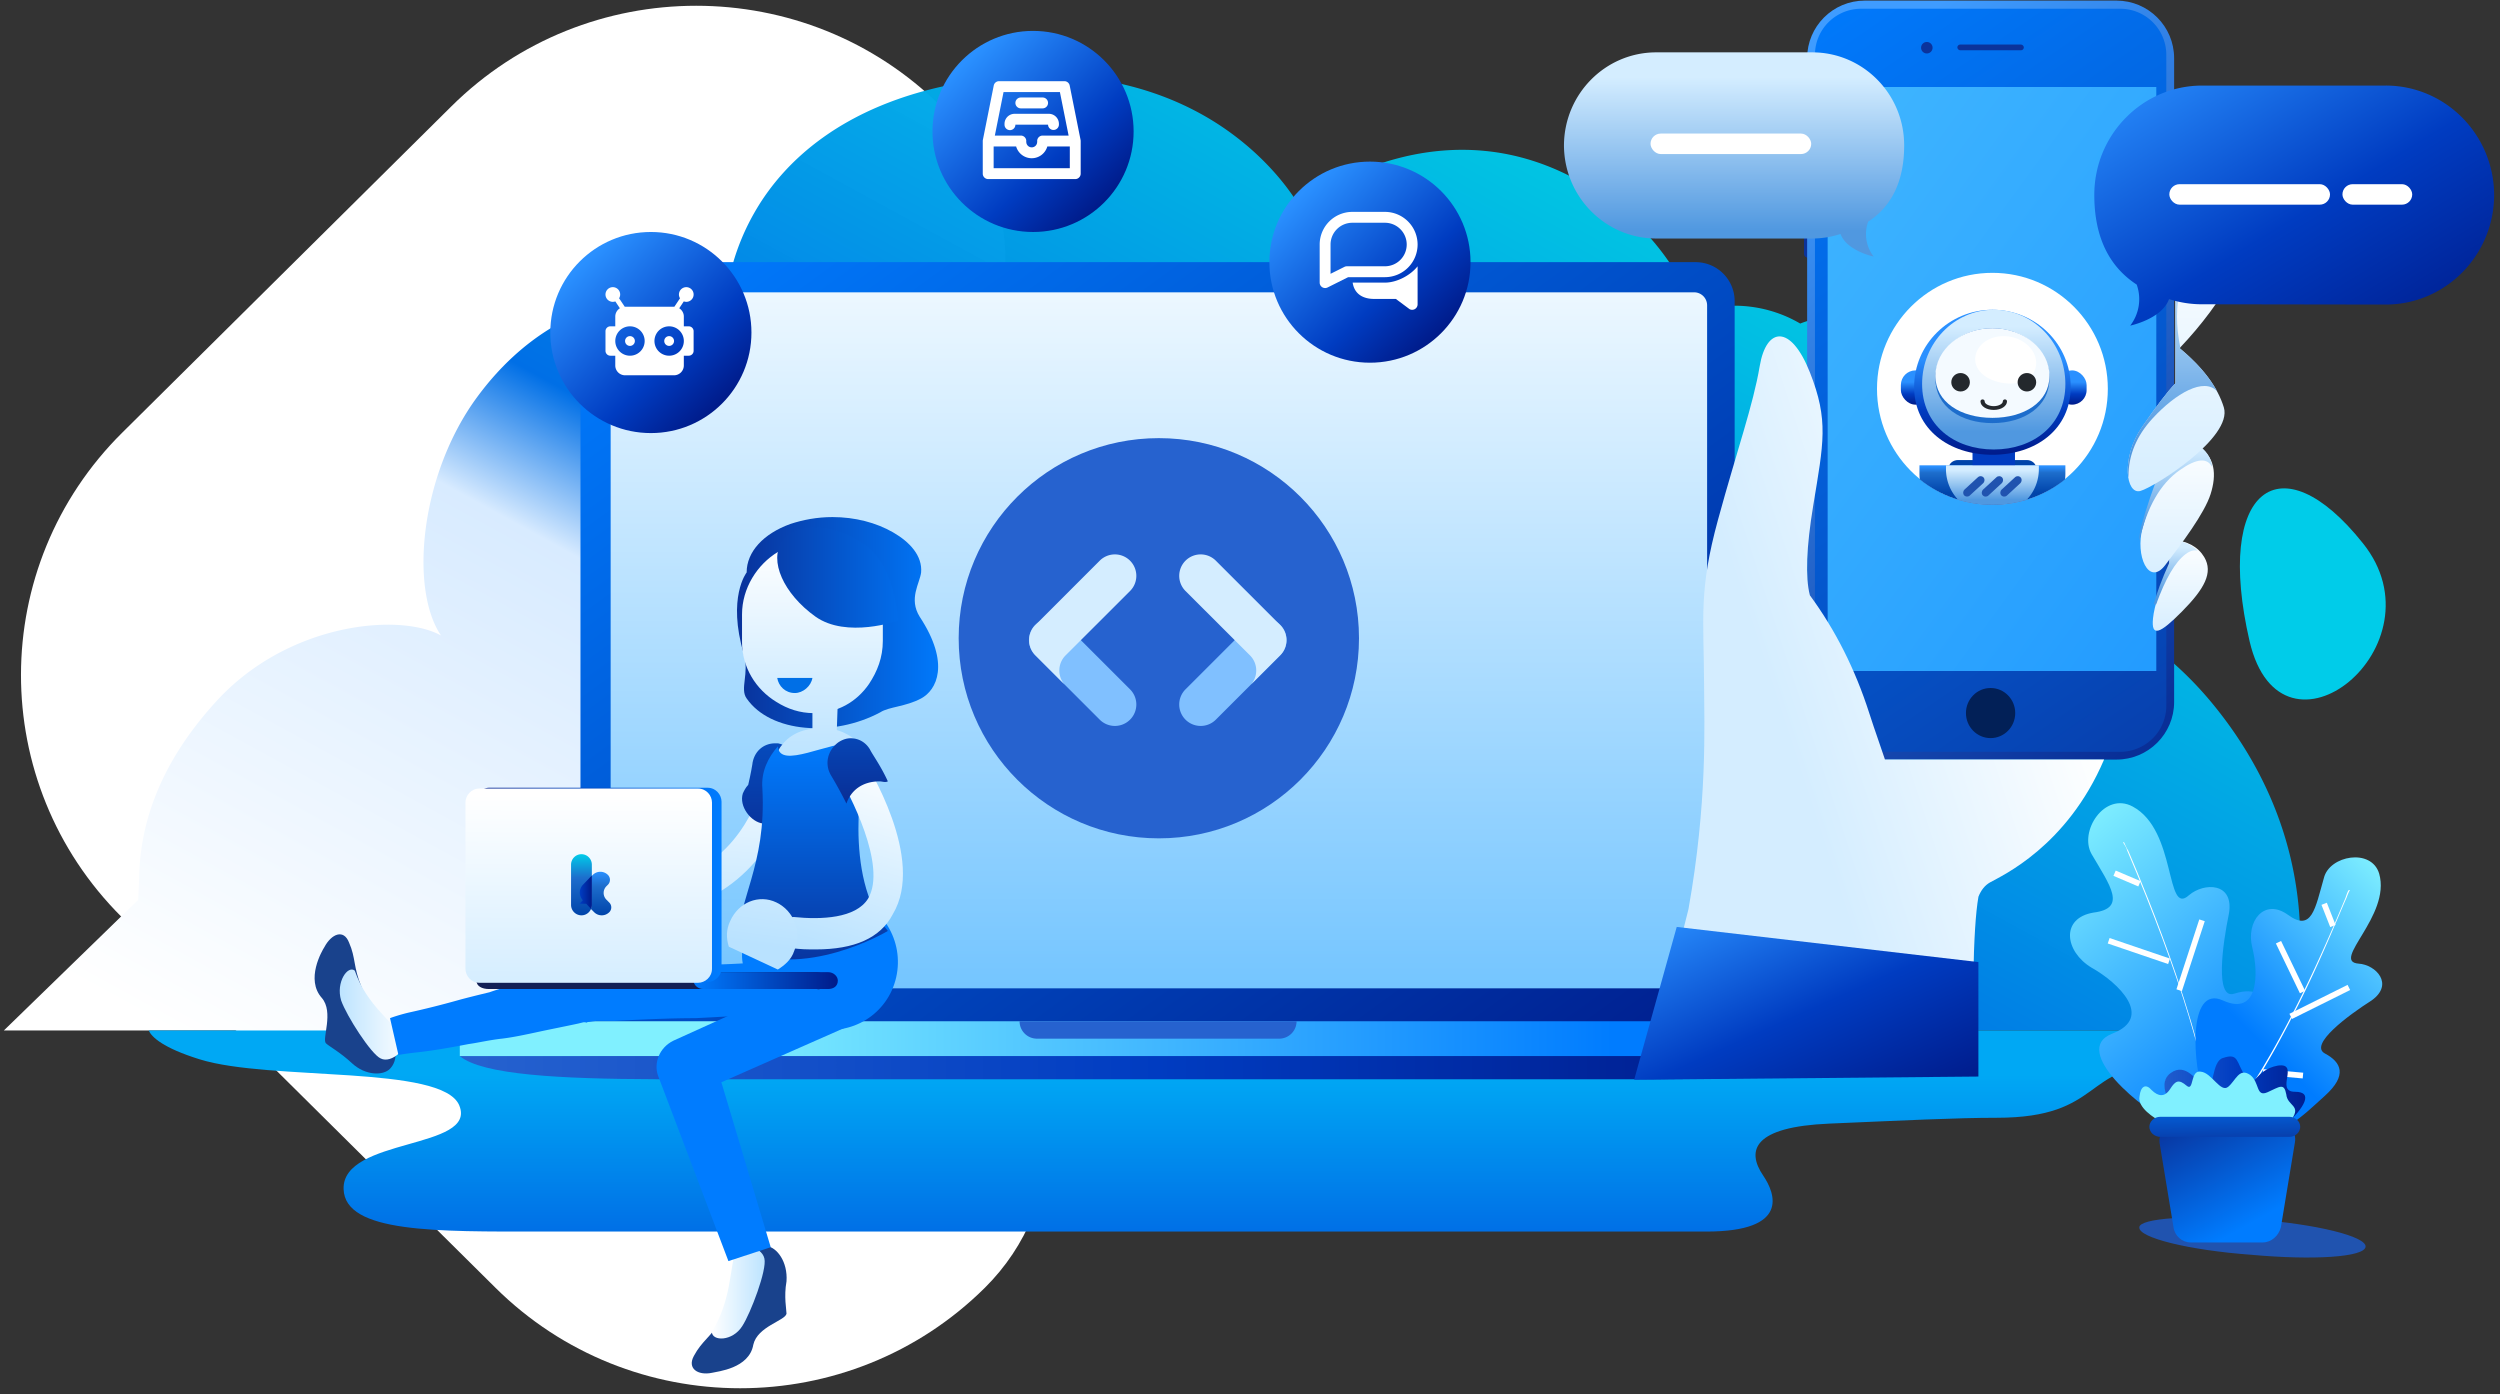 <svg xmlns="http://www.w3.org/2000/svg" width="434" height="242" viewBox="0 0 434 242">
    <rect x="0" y="0" width="434" height="242" fill="#333333" stroke="none"/>
    <defs>
        <linearGradient id="a" x1="88.101%" x2="7.058%" y1="37.992%" y2="100%">
            <stop offset="0%" stop-color="#00CCE9" stop-opacity=".97"/>
            <stop offset="47.659%" stop-color="#006FE6"/>
            <stop offset="57.428%" stop-color="#D8EBFF"/>
            <stop offset="100%" stop-color="#FFF"/>
        </linearGradient>
        <linearGradient id="b" x1="50%" x2="50%" y1="21.674%" y2="100%">
            <stop offset="0%" stop-color="#00A8F4"/>
            <stop offset="100%" stop-color="#006FE6"/>
        </linearGradient>
        <linearGradient id="c" x1="0%" y1="2.985%" y2="100%">
            <stop offset="0%" stop-color="#007CFF"/>
            <stop offset="100%" stop-color="#001B8A"/>
        </linearGradient>
        <linearGradient id="d" x1="50%" x2="50%" y1="-15.445%" y2="100%">
            <stop offset="0%" stop-color="#FFF"/>
            <stop offset="100%" stop-color="#74C5FF"/>
        </linearGradient>
        <linearGradient id="e" x1="84.785%" x2="18.188%" y1="85.317%" y2="13.887%">
            <stop offset="0%" stop-color="#001B8A"/>
            <stop offset="33.221%" stop-color="#003CC1"/>
            <stop offset="100%" stop-color="#2A90FF"/>
        </linearGradient>
        <linearGradient id="f" x1="95.161%" x2="0%" y1=".151%" y2=".151%">
            <stop offset="0%" stop-color="#001B8A"/>
            <stop offset="47.525%" stop-color="#003CC1"/>
            <stop offset="100%" stop-color="#2662CF"/>
        </linearGradient>
        <linearGradient id="g" x1="18.26%" x2="82.604%" y1="25%" y2="25%">
            <stop offset="0%" stop-color="#80F0FF"/>
            <stop offset="100%" stop-color="#007CFF"/>
        </linearGradient>
        <linearGradient id="h" x1="78.346%" x2="37.204%" y1="102.183%" y2="0%">
            <stop offset="0%" stop-color="#092F97"/>
            <stop offset="100%" stop-color="#3F9CFF"/>
        </linearGradient>
        <linearGradient id="i" x1="84.454%" x2="34.267%" y1="140.984%" y2="-15.651%">
            <stop offset="0%" stop-color="#092F97"/>
            <stop offset="100%" stop-color="#007CFF"/>
        </linearGradient>
        <linearGradient id="j" x1="-197.371%" x2="179.678%" y1="-240.404%" y2="250.094%">
            <stop offset="0%" stop-color="#80F0FF"/>
            <stop offset="100%" stop-color="#007CFF"/>
        </linearGradient>
        <linearGradient id="k" x1="50%" x2="50%" y1="0%" y2="100%">
            <stop offset="0%" stop-color="#FFF"/>
            <stop offset="100%" stop-color="#D4EDFF"/>
        </linearGradient>
        <linearGradient id="l" x1="50%" x2="50%" y1="12.17%" y2="87.219%">
            <stop offset="0%" stop-color="#D4EDFF"/>
            <stop offset="100%" stop-color="#5098E0"/>
        </linearGradient>
        <linearGradient id="m" x1="91.455%" x2="38.48%" y1="41.673%" y2="69.929%">
            <stop offset="0%" stop-color="#FFF"/>
            <stop offset="100%" stop-color="#D4EDFF"/>
        </linearGradient>
        <linearGradient id="n" x1="101.25%" x2="0%" y1="100%" y2="0%">
            <stop offset="0%" stop-color="#001B8A"/>
            <stop offset="47.525%" stop-color="#003CC1"/>
            <stop offset="100%" stop-color="#2A90FF"/>
        </linearGradient>
        <linearGradient id="o" x1="49.994%" x2="49.994%" y1="2.388%" y2="85.025%">
            <stop offset="0%" stop-color="#2A90FF"/>
            <stop offset="16%" stop-color="#1D6DCC"/>
            <stop offset="67%" stop-color="#04A"/>
        </linearGradient>
        <linearGradient id="p" x1="47.984%" x2="47.984%" y1="100%" y2="34.241%">
            <stop offset="0%" stop-color="#001B8A"/>
            <stop offset="47.525%" stop-color="#003CC1"/>
            <stop offset="100%" stop-color="#2A90FF"/>
        </linearGradient>
        <linearGradient id="q" x1="77.049%" x2="28.278%" y1=".629%" y2="98.81%">
            <stop offset="0%" stop-color="#80F0FF"/>
            <stop offset="100%" stop-color="#007CFF"/>
        </linearGradient>
        <linearGradient id="r" x1="13.242%" x2="61.86%" y1=".439%" y2="69.066%">
            <stop offset="0%" stop-color="#80F0FF"/>
            <stop offset="100%" stop-color="#007CFF"/>
        </linearGradient>
        <linearGradient id="s" x1="84.839%" x2="26.383%" y1="-11.788%" y2="79.832%">
            <stop offset="0%" stop-color="#092F97"/>
            <stop offset="100%" stop-color="#007CFF"/>
        </linearGradient>
        <linearGradient id="t" x1=".122%" x2="101.347%" y1="49.94%" y2="49.94%">
            <stop offset="0%" stop-color="#001B8A"/>
            <stop offset="47.52%" stop-color="#003CC1"/>
            <stop offset="100%" stop-color="#2662CF"/>
        </linearGradient>
        <linearGradient id="u" x1="70.673%" x2="36.439%" y1="-145.58%" y2="171.965%">
            <stop offset="0%" stop-color="#007CFF"/>
            <stop offset="100%" stop-color="#092F97"/>
        </linearGradient>
        <linearGradient id="v" x1="1.736%" x2="98.55%" y1="50.289%" y2="50.289%">
            <stop offset="0%" stop-color="#092F97"/>
            <stop offset="100%" stop-color="#007CFF"/>
        </linearGradient>
        <linearGradient id="w" x1="55.144%" x2="43.306%" y1="-8.978%" y2="114.968%">
            <stop offset="0%" stop-color="#FFF"/>
            <stop offset="100%" stop-color="#B9E2FF"/>
        </linearGradient>
        <linearGradient id="x" x1="50.668%" x2="50.668%" y1="121.642%" y2="-215.622%">
            <stop offset="0%" stop-color="#092F97"/>
            <stop offset="100%" stop-color="#007CFF"/>
        </linearGradient>
        <linearGradient id="y" x1="48.537%" x2="48.537%" y1="-403.093%" y2="84.696%">
            <stop offset="0%" stop-color="#FFF"/>
            <stop offset="100%" stop-color="#B9E2FF"/>
        </linearGradient>
        <linearGradient id="z" x1="45.25%" x2="45.25%" y1="-267.257%" y2="135.015%">
            <stop offset="0%" stop-color="#FFF"/>
            <stop offset="100%" stop-color="#B9E2FF"/>
        </linearGradient>
        <linearGradient id="A" x1="50.421%" x2="50.421%" y1=".841%" y2="132.421%">
            <stop offset="0%" stop-color="#FFF"/>
            <stop offset="100%" stop-color="#B9E2FF"/>
        </linearGradient>
        <linearGradient id="B" x1="50.264%" x2="50.264%" y1="99.519%" y2="-.121%">
            <stop offset="0%" stop-color="#092F97"/>
            <stop offset="100%" stop-color="#007CFF"/>
        </linearGradient>
        <linearGradient id="C" x1="-.924%" x2="100.478%" y1="49.99%" y2="49.99%">
            <stop offset="0%" stop-color="#FFF"/>
            <stop offset="100%" stop-color="#B9E2FF"/>
        </linearGradient>
        <linearGradient id="D" x1=".171%" x2="99.651%" y1="50.048%" y2="50.048%">
            <stop offset="0%" stop-color="#B9E2FF"/>
            <stop offset="100%" stop-color="#FFF"/>
        </linearGradient>
        <linearGradient id="E" x1="66.735%" x2="45.44%" y1="4.966%" y2="104.299%">
            <stop offset="0%" stop-color="#FFF"/>
            <stop offset="100%" stop-color="#B9E2FF"/>
        </linearGradient>
        <linearGradient id="F" x1="-29.106%" x2="134.258%" y1="50.621%" y2="50.621%">
            <stop offset="0%" stop-color="#092F97"/>
            <stop offset="100%" stop-color="#007CFF"/>
        </linearGradient>
        <linearGradient id="G" x1=".014%" x2="99.715%" y1="52.867%" y2="52.867%">
            <stop offset="0%" stop-color="#007CFF"/>
            <stop offset="100%" stop-color="#001B8A"/>
        </linearGradient>
        <linearGradient id="H" x1="-.138%" x2="99.608%" y1="49.899%" y2="49.899%">
            <stop offset="0%" stop-color="#001B8A"/>
            <stop offset="100%" stop-color="#007CFF"/>
        </linearGradient>
        <linearGradient id="I" x1="49.604%" x2="48.972%" y1="3.317%" y2="102.4%">
            <stop offset="0%" stop-color="#FFF"/>
            <stop offset="100%" stop-color="#D4EDFF"/>
        </linearGradient>
        <linearGradient id="J" x1="50%" x2="50%" y1="0%" y2="100%">
            <stop offset="0%" stop-color="#00CCE9"/>
            <stop offset="39.017%" stop-color="#1D6DCC"/>
            <stop offset="100%" stop-color="#04A"/>
        </linearGradient>
        <linearGradient id="K" x1="50%" x2="50%" y1="0%" y2="100%">
            <stop offset="0%" stop-color="#2A90FF"/>
            <stop offset="33.333%" stop-color="#1D6DCC"/>
            <stop offset="100%" stop-color="#04A"/>
        </linearGradient>
        <linearGradient id="L" x1="4.561%" x2="83.221%" y1="47.147%" y2="47.147%">
            <stop offset="0%" stop-color="#003CC1"/>
            <stop offset="100%" stop-color="#001B8A"/>
        </linearGradient>
        <linearGradient id="M" x1="49.506%" x2="49.506%" y1="95.443%" y2="-232.894%">
            <stop offset="0%" stop-color="#092F97"/>
            <stop offset="100%" stop-color="#007CFF"/>
        </linearGradient>
        <linearGradient id="N" x1="85.382%" x2="47.774%" y1="-218.592%" y2="68.7%">
            <stop offset="0%" stop-color="#FFF"/>
            <stop offset="100%" stop-color="#B9E2FF"/>
        </linearGradient>
    </defs>
    <g fill="none" fill-rule="evenodd">
        <path fill="#FFF" d="M170.976 170.755l-16.204-16.065c-20.619-20.441-20.619-53.598 0-74.047l8.558-8.485c14.97-14.834 14.97-38.878 0-53.712-23.455-23.261-61.494-23.261-84.956 0l-5.722 5.673L21.229 75.1c-23.405 23.205-23.446 60.803-.131 84.073L2 178.098h38.162l27.894 27.655 17.955 17.8c23.463 23.262 61.502 23.262 84.965 0 14.699-14.589 14.699-38.217 0-52.798"/>
        <path fill="url(#a)" d="M24.151 152.662c.09-11.009 4.578-21.361 13.465-31.057 12.428-13.56 31.727-15.353 38.949-11.354-5.51-8.124-3.613-27.958 6.257-41.376 15.9-21.613 37.736-17.96 43.243-17.208.223-2.372 1.183-8.602 5.273-15.464 4.688-7.87 14.566-18.043 34.993-21.818 22.793-4.212 37.78 1.978 46.341 7.91 7.558 5.237 11.515 11.078 12.823 13.262 4.313-3.192 25.86-17.476 49.357-3.8 10.584 6.16 16.372 14.5 19.509 22.269a22.597 22.597 0 0 1 18.156 2.071s22.238-9.2 35.416 10.52c13.18 19.72 2.405 36.034 2.405 36.034s18.317.514 33.935 19.655c22.855 28.011 12.88 56.512 12.88 56.512H.669L23.99 156.15" transform="translate(0 .073)"/>
        <path fill="url(#b)" d="M25.807 178.818c.553 1.164 2.501 3.03 8.851 5.007 12.286 3.822 42.15.942 45.07 8 3.188 7.705-20.35 5.533-20.08 14.53.23 7.65 16.238 7.371 34.282 7.371h202.269c14.613 0 11.968-6.668 9.9-9.704-3.005-4.407-1.684-8.475 11.465-9.037 12.764-.545 22.113-1.014 29.079-1.014 18.578 0 14.932-9.225 29.406-9.225 8.011 0 17.41-2.601 19.951-5.928H25.807z" transform="translate(0 .073)"/>
        <path fill="#00CCE9" fill-rule="nonzero" d="M390.524 111.305c-6.105-26.466 5.343-34.98 19.653-17.027 14.31 17.768-14.12 40.718-19.653 17.027z"/>
        <path fill="url(#c)" d="M6.772 0h186.82a6.772 6.772 0 0 1 6.773 6.772v134.2H0V6.773A6.772 6.772 0 0 1 6.772 0z" transform="translate(100.77 45.51)"/>
        <path fill="url(#d)" d="M7.495 5.236h185.832a2.257 2.257 0 0 1 2.257 2.258V126.07H5.238V7.494a2.257 2.257 0 0 1 2.257-2.258z" transform="translate(100.77 45.51)"/>
        <g transform="translate(95.533 40.273)">
            <ellipse cx="17.459" cy="17.455" fill="url(#e)" rx="17.459" ry="17.455"/>
            <g fill="#FFF">
                <path d="M20.63 21.477a2.55 2.55 0 1 1 0-5.1 2.55 2.55 0 0 1 0 5.1m-6.8 0a2.55 2.55 0 1 1 0-5.1 2.55 2.55 0 0 1 0 5.1m10.2-5.1h-.85v-1.7c0-.603-.322-1.133-.8-1.435l.796-1.194c.134.049.277.08.429.08a1.275 1.275 0 1 0-1.275-1.276c0 .24.07.463.186.655l-.984 1.475c-.018 0-.035-.005-.052-.005h-8.5c-.018 0-.035.005-.053.005l-.984-1.475c.116-.192.187-.414.187-.655a1.275 1.275 0 1 0-1.275 1.275c.15 0 .294-.03.428-.079l.796 1.194a1.699 1.699 0 0 0-.8 1.435v1.7h-.85a.85.85 0 0 0-.85.85v3.4c0 .47.381.85.85.85h.85v1.7c0 .935.766 1.7 1.7 1.7h8.5c.936 0 1.7-.765 1.7-1.7v-1.7h.85c.47 0 .85-.38.85-.85v-3.4a.85.85 0 0 0-.85-.85"/>
                <path d="M20.63 18.077a.85.85 0 1 0 0 1.7.85.85 0 0 0 0-1.7M13.83 18.077a.85.85 0 1 0 0 1.7.85.85 0 0 0 0-1.7"/>
            </g>
        </g>
        <g transform="translate(161.877 5.364)">
            <ellipse cx="17.459" cy="17.455" fill="url(#e)" rx="17.459" ry="17.455"/>
            <g fill="#FFF">
                <path d="M23.84 23.838H10.619v-3.777h3.904a2.828 2.828 0 0 0 2.708 2.046 2.83 2.83 0 0 0 2.708-2.046h3.903v3.777zM12.338 10.616h9.785l1.51 7.556h-4.514a.945.945 0 0 0-.944.944c0 .028.013.051.016.079-.003.027-.016.05-.016.079 0 .52-.424.944-.944.944a.946.946 0 0 1-.945-.944c0-.028-.013-.052-.016-.08.003-.027.016-.05.016-.078a.945.945 0 0 0-.944-.944h-4.515l1.511-7.556zm13.374 8.315l-1.89-9.444a.943.943 0 0 0-.925-.76H11.563a.943.943 0 0 0-.926.76L8.748 18.93a.874.874 0 0 0-.018.185v5.667c0 .521.423.944.944.944h15.111a.945.945 0 0 0 .945-.944v-5.667a.874.874 0 0 0-.02-.185z"/>
                <path d="M15.34 13.45h3.778a.945.945 0 0 0 0-1.89h-3.777a.945.945 0 0 0 0 1.89M13.452 17.227a.945.945 0 0 0 .944-.944h5.667a.945.945 0 0 0 1.889 0v-.14a1.75 1.75 0 0 0-1.748-1.75h-5.949a1.75 1.75 0 0 0-1.748 1.75v.14c0 .521.423.944.945.944"/>
            </g>
        </g>
        <g transform="translate(220.365 28.055)">
            <ellipse cx="17.459" cy="17.455" fill="url(#e)" rx="17.459" ry="17.455"/>
            <g fill="#FFF">
                <path d="M14.396 10.616a3.782 3.782 0 0 0-3.778 3.778v5.083l2.412-1.206c.13-.065.275-.1.422-.1h6.61a3.782 3.782 0 0 0 3.779-3.777 3.782 3.782 0 0 0-3.778-3.778h-5.667zM9.674 21.95a.947.947 0 0 1-.944-.944v-6.611a5.672 5.672 0 0 1 5.666-5.667h5.667a5.672 5.672 0 0 1 5.667 5.667 5.672 5.672 0 0 1-5.667 5.667h-6.388l-3.579 1.79a.949.949 0 0 1-.422.098z"/>
                <path d="M20.063 21.005h-5.606c.29 1.957 1.774 2.833 3.717 2.833h3.778l2.388 1.778a.941.941 0 0 0 .931-.024.943.943 0 0 0 .459-.81V18.173c-1.212 1.541-3.56 2.833-5.667 2.833"/>
            </g>
        </g>
        <path fill="url(#f)" d="M73.102 6.042H242.442c-3.968 3.351-18.092 3.993-35.104 4.026v.001H34.008v-.004C17.488 10.006 3.882 9.321 0 6.042h73.102z" transform="translate(79.82 177.29)"/>
        <path fill="url(#g)" d="M0 0h242.442v6.042H0z" transform="translate(79.82 177.29)"/>
        <path fill="#2662CF" d="M176.997 177.29h48.087a3.02 3.02 0 0 1-3.02 3.022h-42.047a3.02 3.02 0 0 1-3.02-3.021z"/>
        <g transform="translate(166.242 76.055)">
            <ellipse cx="34.931" cy="34.744" fill="#2662CF" rx="34.748" ry="34.739"/>
            <path fill="#80C0FF" d="M27.302 49.967a3.71 3.71 0 0 1-2.632-1.09L13.501 37.71a3.722 3.722 0 1 1 5.264-5.263l11.17 11.166a3.72 3.72 0 0 1 0 5.263 3.71 3.71 0 0 1-2.633 1.091"/>
            <path fill="#D4EDFF" d="M29.935 21.28a3.722 3.722 0 0 0-5.265 0L13.501 32.448a3.72 3.72 0 0 0 0 5.263l5.062 5.06a3.705 3.705 0 0 1 .138-5.007l11.234-11.22a3.72 3.72 0 0 0 0-5.262"/>
            <g>
                <path fill="#80C0FF" d="M42.194 49.967a3.71 3.71 0 0 0 2.633-1.09L55.996 37.71a3.722 3.722 0 1 0-5.264-5.263l-11.17 11.166a3.72 3.72 0 0 0 0 5.263 3.71 3.71 0 0 0 2.632 1.091"/>
                <path fill="#D4EDFF" d="M39.562 21.28a3.722 3.722 0 0 1 5.265 0l11.169 11.167a3.72 3.72 0 0 1 0 5.263l-5.062 5.06a3.705 3.705 0 0 0-.138-5.007l-11.234-11.22a3.72 3.72 0 0 1 0-5.262"/>
            </g>
        </g>
        <g>
            <g transform="translate(312.27)">
                <path fill="#0B339B" d="M65.007 25.406c.45 0 .815.365.815.815v7.07c0 .45-.365.814-.815.814v-8.699zM1.585 25.406a.679.679 0 0 0-.68.68v7.34c0 .375.305.679.68.679v-8.699zM1.585 15.74a.679.679 0 0 0-.68.68v3.198c0 .375.305.68.68.68V15.74zM1.585 36.038a.679.679 0 0 0-.68.679v7.34c0 .376.305.68.68.68v-8.699z"/>
                <path fill="url(#h)" d="M11.449.106h43.71c5.523 0 10 4.477 10 10v111.757c0 5.523-4.477 10-10 10h-43.71c-5.523 0-10-4.477-10-10V10.106c0-5.523 4.477-10 10-10z"/>
                <path fill="url(#i)" d="M10.807 1.518h44.994a8 8 0 0 1 8 8v112.997a8 8 0 0 1-8 8H10.807a8 8 0 0 1-8-8V9.518a8 8 0 0 1 8-8z"/>
                <ellipse cx="22.228" cy="8.285" fill="#0B339B" rx="1" ry="1"/>
                <ellipse cx="33.296" cy="123.786" fill="#022057" rx="4.278" ry="4.349"/>
                <path fill="url(#j)" d="M5.01 15.104h57.054v101.381H5.01z"/>
                <rect width="11.544" height="1" x="27.524" y="7.732" fill="#0B339B" rx=".5"/>
            </g>
            <path fill="url(#k)" d="M93.66 97.84c-1.856 4.138-2.895 7.312-3.116 9.523-.332 3.317 1.2 2.673 5.047-1.22 3.849-3.892 5.453-6.728 3.849-9.426-1.07-1.799-2.94-2.809-5.608-3.03l-.173 4.153z" transform="translate(283.217)"/>
            <path fill="url(#l)" d="M98.282 95.598c-.568-.154-1.266-.013-2.088.604-1.789 1.342-3.49 4.247-5.103 8.715l-.424-.001c.505-1.926 1.39-4.3 2.656-7.124l.173-4.153c2.082.173 3.677.826 4.786 1.959z" transform="translate(283.217)"/>
            <path fill="url(#k)" d="M92.399 80.875c-1.575 4.007-2.797 7.6-3.668 10.778-1.307 4.767 1.053 10.204 3.916 6.472 2.863-3.731 6.826-8.994 7.891-12.333 1.065-3.34.89-6.644-2.43-8.448-2.214-1.203-4.117-.025-5.71 3.531z" transform="translate(283.217)"/>
            <path fill="url(#l)" d="M100.866 81.2c-.81-1.799-2.694-1.668-5.653.393-3.4 2.367-5.75 6.476-7.051 12.327.012-.86.128-1.758.368-2.634.87-3.178 2.093-6.771 3.668-10.778 1.593-3.557 3.496-4.734 5.71-3.531 1.873 1.018 2.745 2.513 2.958 4.223z" transform="translate(283.217)"/>
            <path fill="url(#m)" d="M59.352 169.91c.105-6.725.402-11.472.889-14.242.46-1.158 1.13-1.985 2.005-2.48 2.056-1.164 13.346-6.205 19.81-21.346H44.008c-.81-2.46-1.717-4.909-2.722-8.041-2.44-7.61-5.876-14.43-10.309-20.461-.804-3.137-.61-8.328.581-15.574 1.788-10.87 2.727-14.765-.58-23.131-3.308-8.367-7.56-7.9-8.71-1.076-1.151 6.825-3.898 14.436-7.24 26.667-3.34 12.23-2.485 16.812-2.42 28.282.042 7.646.596 20.753-2.707 39.32l-7.141 28.42h57.105c-.119-26.274-.637-8.408-.513-16.338z" transform="translate(283.217)"/>
            <path fill="url(#k)" d="M94.436 44.239c4.91-3.567 8.243-5.538 9.997-5.914 2.631-.564 4.056 2.37.294 9.196-2.509 4.55-5.7 8.858-9.575 12.924 4.06 3.368 6.622 6.792 7.686 10.272 1.595 5.22-11.983 13.812-14.48 14.512-2.497.699-3.452-5.66.29-11.1 2.494-3.627 4.423-6.153 5.788-7.576V44.24z" transform="translate(283.217)"/>
            <path fill="url(#l)" d="M104.612 38.257c-3.061 1.38-8.364 7.928-9.306 11.75-.779 3.155-.789 6.58-.03 10.273l-.124.13c2.984 2.476 5.16 4.982 6.524 7.517-2.299-2.466-7.175.352-11.155 4.653-2.846 3.076-4.257 6.469-4.233 10.18l-.048.032c-.327-2.221.283-5.608 2.408-8.698 2.494-3.627 4.423-6.152 5.788-7.575V44.204c4.91-3.566 8.243-5.538 9.997-5.914.06-.013.12-.024.179-.033z" transform="translate(283.217)"/>
            <path fill="url(#n)" d="M7.863 160.916l52.37 6.103v19.87l-59.76.556z" transform="translate(283.217)"/>
        </g>
        <g fill-rule="nonzero" transform="translate(325.847 47.365)">
            <ellipse cx="20.036" cy="20.139" fill="#FFF" rx="20.036" ry="20.139"/>
            <path fill="#04A" d="M12.436 33.87c.044-.769.764-1.372 1.64-1.373h11.922c.875 0 1.597.604 1.639 1.373h-15.2z"/>
            <path fill="url(#o)" d="M7.37 34.916c0 .318.02.637.06.953 7.35 5.879 17.862 5.879 25.214 0 .039-.316.058-.635.06-.953v-1.504H7.37v1.504z"/>
            <path fill="#003CC1" d="M16.582 30.666h7.37v3.204h-7.37z"/>
            <rect width="5.067" height="5.95" x="31.321" y="16.935" fill="url(#p)" rx="2.533"/>
            <rect width="5.067" height="5.95" x="4.145" y="16.935" fill="url(#p)" rx="2.533"/>
            <path fill="url(#p)" d="M33.624 19.799c0 7.393-6.085 11.783-13.588 11.783-7.502 0-13.587-4.405-13.587-11.783 0-7.379 6.081-13.391 13.587-13.391 7.507 0 13.588 5.994 13.588 13.39z"/>
            <path fill="url(#l)" d="M32.703 19.312c0 7.125-5.567 11.354-12.436 11.354-6.87 0-12.437-4.239-12.437-11.354 0-7.114 5.568-12.904 12.437-12.904s12.436 5.777 12.436 12.904z"/>
            <path fill="#1D6DCC" d="M29.94 18.378c0 4.841-4.435 7.711-9.904 7.711-5.468 0-9.903-2.86-9.903-7.71 0-4.851 4.435-8.767 9.903-8.767 5.47 0 9.904 3.932 9.904 8.766z"/>
            <path fill="#F4FAFF" d="M29.94 17.89c0 4.572-4.435 7.284-9.904 7.284-5.468 0-9.903-2.712-9.903-7.285 0-4.572 4.435-8.277 9.903-8.277 5.47 0 9.904 3.705 9.904 8.277z"/>
            <path fill="#FFF" d="M27.57 16.324c-.46 2.344-3.077 3.294-5.965 2.75-2.888-.543-4.958-2.375-4.498-4.719.46-2.344 3.194-3.8 6.07-3.256 2.875.544 4.856 2.897 4.392 5.225z"/>
            <path fill="#24282D" d="M16.121 18.995c0 .884-.721 1.602-1.612 1.602-.89 0-1.612-.718-1.612-1.602 0-.885.722-1.602 1.612-1.602.89 0 1.612.717 1.612 1.602z"/>
            <ellipse cx="26.024" cy="18.995" fill="#24282D" rx="1.612" ry="1.602"/>
            <path fill="#24282D" d="M20.265 23.8c-1.296 0-2.301-.663-2.301-1.495 0-.185.162-.335.363-.335.2 0 .363.15.363.335 0 .449.736.84 1.575.84.84 0 1.579-.391 1.579-.84 0-.185.162-.335.363-.335.2 0 .363.15.363.335 0 .832-1.011 1.496-2.305 1.496z"/>
            <path fill="url(#l)" d="M11.976 34.094c0 1.968.756 3.865 2.118 5.313a20.729 20.729 0 0 0 11.888 0 7.758 7.758 0 0 0 2.115-5.313v-.682H11.976v.682z"/>
            <rect width="1.382" height="4.577" x="16.121" y="34.786" fill="#2053AF" rx=".691" transform="rotate(47.42 16.812 37.074)"/>
            <rect width="1.382" height="4.577" x="19.346" y="34.786" fill="#2053AF" rx=".691" transform="rotate(47.32 20.036 37.074)"/>
            <rect width="1.382" height="4.577" x="22.57" y="34.786" fill="#2053AF" rx=".691" transform="rotate(47.32 23.26 37.074)"/>
        </g>
        <g fill-rule="nonzero" transform="translate(271.504 8.745)">
            <path fill="url(#l)" d="M16.004.345h27.11c8.807 0 15.946 7.231 15.946 16.152 0 5.706-1.84 10.365-6.254 13.241a6.401 6.401 0 0 0 .954 6.056s-4.68-.979-5.748-3.925c-1.59.525-3.25.792-4.921.792H15.98C7.165 32.635.025 25.403 0 16.474.05 7.556 7.2.35 16.004.344z"/>
            <rect width="27.896" height="3.557" x="15.027" y="14.442" fill="#FFF" rx="1.778"/>
            <path fill="url(#n)" d="M142.67 6.11h-31.862c-10.35 0-18.742 8.498-18.742 18.983 0 6.714 2.17 12.18 7.36 15.566a7.511 7.511 0 0 1-1.125 7.124s5.504-1.149 6.737-4.606c1.865.604 3.812.907 5.77.9l31.881.05c10.348-.028 18.737-8.503 18.791-18.984-.027-10.509-8.436-19.017-18.81-19.034z"/>
            <rect width="27.896" height="3.557" x="105.09" y="23.227" fill="#FFF" rx="1.778"/>
            <rect width="12.113" height="3.557" x="135.145" y="23.227" fill="#FFF" rx="1.778" transform="rotate(180 141.201 25.006)"/>
        </g>
        <g fill-rule="nonzero">
            <path fill="#2053AF" d="M371.388 213.067c-.19 1.786 8.58 3.97 19.448 4.764 10.868.992 19.638.397 19.829-1.39.19-1.786-8.58-3.97-19.448-4.764s-19.829-.198-19.829 1.39"/>
            <path fill="url(#q)" d="M16.337 56.52c6.006-2.63 18.393-13.145 11.073-15.961-7.32-2.817-1.126-8.825 3.567-11.454 4.692-2.817 5.443-8.638-.376-9.577-5.818-.75-2.815-4.694.376-10.14 2.252-3.943-2.253-10.89-7.133-8.261-7.695 4.13-5.63 19.152-9.76 15.397-2.627-2.253-7.882-2.253-6.944 3.192 1.126 5.446 2.44 15.022-.938 13.895-3.567-1.126-6.194-.187-6.006 5.821.187 6.197 0 11.83 4.88 15.585 4.88 3.756 8.82 2.441 11.26 1.503z" transform="matrix(-1 0 0 1 394.082 138.89)"/>
            <path fill="#FFF" d="M384.502 197.852c-.938-11.642-6.006-28.542-15.203-50.136-.188-.75-.563-1.126-.75-1.502h.187c.188.376.375.939.75 1.502 1.69 3.943 5.068 12.018 8.26 21.406 3.94 11.642 6.38 21.406 6.944 28.917l-.188-.187z"/>
            <path fill="#FFF" d="M371.601 152.968l-4.316-1.84-.392.92 4.316 1.84zM376.707 166.412l-10.483-3.57-.322.946 10.483 3.57zM382.746 159.92l-.95-.311-3.967 12.136.95.31zM383.537 190.552l-7.117-3.807-.472.882 7.117 3.806zM388.021 178.307l-.647-.762-6.01 5.108.647.762z"/>
            <g>
                <path fill="url(#r)" d="M31.46 41.918c2.073-5.263 3.014-19.55-3.202-16.73-6.217 2.82-6.217-4.699-5.087-9.21 1.13-4.512-2.072-8.647-6.216-5.64-4.145 3.008-4.71-1.127-6.217-6.39C9.796 0 2.449-1.317 1.13 3.195c-2.072 7.33 8.478 15.225 3.58 15.601-3.015.188-6.217 3.572-2.261 6.391 4.144 2.632 10.926 7.707 8.1 9.21-2.825 1.505-3.956 3.76 0 7.332 3.957 3.571 7.536 7.33 12.81 6.579 5.276-.752 7.348-4.136 8.101-6.391z" transform="matrix(-1 0 0 1 414.16 148.49)"/>
                <path fill="#FFF" d="M385.149 196.236c6.593-7.707 14.128-21.241 22.04-40.414.189-.564.377-1.128.566-1.316h.188a9.154 9.154 0 0 0-.565 1.316c-1.507 3.383-4.333 10.526-8.289 18.421-4.898 9.775-9.42 17.294-13.94 21.993z"/>
                <path fill="#FFF" d="M405.454 160.571l-1.517-3.857-.93.366 1.517 3.857zM400.168 172.003l-4.174-8.653-.9.435 4.173 8.653zM407.987 171.868l-.446-.896-10.098 5.025.446.895zM389.298 191.255l-2.023-6.867-.96.283 2.024 6.866zM399.839 186.219l-6.943-.616-.088.996 6.942.616z"/>
            </g>
            <path fill="url(#s)" d="M33.86 76.8H21.364c-1.492 0-2.797-1.142-3.17-2.666L15.77 59.472c-.373-1.904 1.12-3.617 3.17-3.617h17.157c1.865 0 3.356 1.713 3.17 3.617l-2.424 14.662c-.187 1.524-1.492 2.666-2.984 2.666z" transform="matrix(-1 0 0 1 414.16 138.89)"/>
            <path fill="url(#t)" d="M17.248 56.319c-2.983-2.84-4.847-5.678-1.491-5.678 3.542 0-.933-5.11 2.983-4.542 4.101.757 3.915 4.353 5.593 1.893 1.677-2.46 1.118-4.164 3.915-3.217 2.05.567 1.491 5.866 2.983 5.11 1.491-.758 3.355-4.543 6.152-2.461 2.796 2.082-.746 7.191-3.17 8.516-2.05 1.514-16.965.379-16.965.379z" transform="matrix(-1 0 0 1 414.16 138.89)"/>
            <path fill="#80F0FF" d="M375.412 194.849c-1.52-.75-4.372-2.623-3.992-4.497.19-1.873 1.14-2.248 2.091-1.124 1.14 1.124 2.282 1.312 3.232-.187.95-1.499 1.521-1.686 2.852-.562 1.33 1.124.57-2.81 2.472-2.436 1.9.188 3.422 3.747 4.753 2.623 1.33-1.124 1.9-3.372 3.802-2.06 1.711 1.31.95 3.934 3.042 2.997 2.091-.937 2.852-1.686 3.232.375.19 2.06 2.662 1.873.95 4.309-1.9 2.622-22.434.562-22.434.562z"/>
            <path fill="url(#u)" d="M39.103 58.473H16.766c-1.156 0-1.926-.873-1.926-1.746 0-1.047.963-1.745 1.926-1.745h22.337c1.155 0 1.926.873 1.926 1.745 0 .873-.77 1.746-1.926 1.746z" transform="matrix(-1 0 0 1 414.16 138.89)"/>
        </g>
        <g>
            <path fill="url(#v)" fill-rule="nonzero" d="M75.003 31.488c-1.22-1.682.489-4.326-.488-7.692-2.931-9.855.488-14.181.488-14.181 0-3.606 2.932-6.73 7.572-8.413C84.774.48 87.216 0 89.903 0c3.908 0 7.572.961 10.503 2.644 2.931 1.683 5.13 4.086 4.885 6.97-.244 1.924-2.198 4.568-.244 7.692 5.374 8.173 2.931 12.74.244 14.182-2.686 1.442-5.618 1.442-7.083 2.404-8.06 4.326-19.052 3.605-23.205-2.404z" transform="translate(54.615 89.764)"/>
            <path fill="url(#w)" fill-rule="nonzero" d="M51.268 68.652c-1.71-.244-3.665-.488-5.62-.976-1.465-.245-2.198-1.71-1.954-3.175.244-1.466 1.71-2.198 3.176-1.954 9.04 1.954 16.371 1.221 21.747-2.687C76.924 54 78.635 43.254 78.635 43.254c.244-1.466 1.466-2.443 2.932-2.198 1.466.244 2.443 1.465 2.199 2.93 0 .489-1.955 13.188-12.217 20.27-5.62 3.908-12.462 5.373-20.28 4.396z" transform="translate(54.615 89.764)"/>
            <path fill="url(#x)" fill-rule="nonzero" d="M80.432 39.273h-.468c-2.11 0-3.75 1.492-3.985 3.731 0 0-.234 1.493-.703 3.483-.469.498-.703.995-.937 1.493-.703 2.239 1.406 4.976 3.515 5.224 1.406.25 2.813-.995 3.75-2.239 0 .25.235.25.235.498.234-.498.468-.995.468-1.493.235-.746.703-1.244.703-1.99v-.249c.47-1.99.703-3.483.703-3.483.47-2.487-.937-4.478-3.28-4.975z" transform="translate(54.615 89.764)"/>
            <path fill="url(#y)" fill-rule="nonzero" d="M81.88 44.129c-1.215-.724-2.43-2.652-.729-4.581 1.459-1.93 3.89-2.893 6.564-2.893h.73c2.187 0 4.375.964 5.834 2.41-1.459 3.617-8.995 6.51-12.398 5.064z" transform="translate(54.615 89.764)"/>
            <path fill="url(#z)" fill-rule="nonzero" d="M86.422 31.745V40.145h4.122l.243-6.96v-2.64c-1.455.72-2.91 1.2-4.365 1.2z" transform="translate(54.615 89.764)"/>
            <path fill="url(#A)" fill-rule="nonzero" d="M86.662 34.036c4.074 0 7.428-1.93 9.585-5.066 1.438-2.17 2.396-4.583 2.396-7.478v-4.825c0-3.619-1.437-6.755-3.834-8.926-2.156-2.171-5.272-3.377-8.387-3.377-2.157 0-4.074.482-5.99 1.688-3.595 2.172-6.231 6.273-6.231 10.856v4.825c0 4.342 2.396 8.202 5.99 10.373 1.918 1.207 4.074 1.93 6.47 1.93z" transform="translate(54.615 89.764)"/>
            <path fill="#007CFF" fill-rule="nonzero" d="M128.993 164.315c-1.45 6.347 6.282 12.695 12.565 14.16 6.282 1.464 12.565-2.442 14.015-8.79 1.45-6.347-2.417-12.695-8.7-14.16-6.523-1.464-16.672 2.442-17.88 8.79z"/>
            <path fill="#006FE6" fill-rule="nonzero" d="M141.037 117.69c-.235 1.429-1.645 2.62-3.055 2.62-1.646 0-2.82-1.191-3.056-2.62h6.11z"/>
            <path fill="url(#B)" fill-rule="nonzero" d="M93.642 39.306c.98 1.223 1.714 2.691 1.714 4.404 0 0-3.916 18.594 4.16 28.136 0 0-14.685 8.807-26.188 2.936 0-8.319 5.14-14.19 4.405-27.647-.244-2.936.98-5.382 2.693-7.34.244 4.16 9.056-.978 13.216-.489z" transform="translate(54.615 89.764)"/>
            <g fill-rule="nonzero">
                <path fill="#19428C" d="M133.177 216.333c-1.92-.245-3.36 1.466-3.6 1.955-1.441 2.932-1.681 6.109-4.322 10.752-1.92 3.176-3.36 3.665-4.801 6.353-1.2 2.2.72 3.421 3.12 2.933.96-.245 6.482-.734 7.202-4.888.72-3.176 5.522-4.154 5.762-5.376 0-.733-.48-2.932 0-5.62.24-3.421-1.68-5.865-3.36-6.11z"/>
                <path fill="url(#C)" d="M8.773 13.896c1.44-2.199 4.321-9.774 3.841-11.73-.48-2.198-4.561-2.931-5.041-1.22-.96 2.931-.72 8.552-4.081 13.928 0 1.71 3.6 1.71 5.281-.978z" transform="translate(120.086 216.31)"/>
            </g>
            <g fill-rule="nonzero">
                <path fill="#19428C" d="M67.709 185.53c1.421-1.475.948-3.688.71-4.18-1.421-2.952-3.79-4.92-5.686-10.084-1.422-3.444-.948-4.92-2.133-7.625-.947-2.46-3.08-1.475-4.265.738-.473.738-3.317 5.657-.473 8.854 2.132 2.46 0 7.133.71 7.87.474.493 2.37 1.476 4.502 3.444 2.37 2.214 5.45 2.214 6.635.984z"/>
                <path fill="url(#D)" d="M4.6 11.466c.949 2.706 5.214 9.347 6.872 10.084 1.896.984 4.976-1.967 4.028-3.443-1.658-2.705-6.397-5.657-8.53-11.806-1.184-.983-3.317 1.968-2.37 5.165z" transform="translate(54.615 162.2)"/>
            </g>
            <path fill="#007CFF" fill-rule="nonzero" d="M116.906 180.66l28.15-12.756c2.692-1.203 5.875 0 6.854 2.647 1.224 2.648 0 5.777-2.693 6.74L125.23 187.88l8.567 28.64-7.343 2.407-12.24-32.25c-.733-2.166.246-4.814 2.693-6.017z"/>
            <path fill="url(#E)" fill-rule="nonzero" d="M87 75.055c-1.433 0-2.627 0-4.3-.245-1.433-.245-2.389-1.468-2.389-2.936.24-1.468 1.434-2.447 2.867-2.447 4.778.49 10.75.245 12.9-3.18 3.345-5.627-3.105-18.104-5.494-22.019-.717-1.223-.478-2.936.717-3.67 1.194-.734 2.866-.489 3.583.734 1.194 1.958 11.228 18.105 5.495 27.646-2.15 4.16-6.69 6.117-13.379 6.117z" transform="translate(54.615 89.764)"/>
            <path fill="url(#F)" fill-rule="nonzero" d="M101.262 17.989s-8.902 3.16-14.343-.73c-5.44-3.89-8.16-9.726-5.688-13.13 2.473-3.405 8.903-3.162 14.343.729 5.441 3.89 5.688 13.13 5.688 13.13z" transform="translate(54.615 89.764)"/>
            <path fill="#007CFF" fill-rule="nonzero" d="M144.671 166.564s-4.871.237-12.178.473c-3.653.237-7.793.474-12.42.474-4.628.237-9.256.474-14.127.71h-2.922l-.974.238-1.705.237h-1.218l-.974.236c-2.436.474-4.628 1.185-6.82 1.659-2.192.473-4.383.947-6.332 1.658-1.948.474-3.897.947-5.602 1.421a154.9 154.9 0 0 1-8.524 2.132c-1.948.474-3.166.948-3.166.948l1.461 6.395s1.218-.236 3.41-.473 5.115-.711 8.768-1.422c1.705-.236 3.653-.71 5.845-.947 1.948-.237 4.14-.71 6.332-1.185 2.192-.473 4.628-.947 6.82-1.42l.974-.238h.731s-.731.237-.244 0l1.705-.237h3.166c4.871-.237 9.742-.473 14.126-.473a924.04 924.04 0 0 0 12.421-.711c7.307-.474 12.178-.71 12.178-.71l-.731-8.765z"/>
            <path fill="#121F55" fill-rule="nonzero" d="M143.257 170.23c0-.978-.73-1.467-1.46-1.467H84.895c-1.216 0-2.189.733-2.189 1.466 0 .978.973 1.466 2.189 1.466h56.904c.73.245 1.459-.488 1.459-1.466z"/>
            <path fill="url(#G)" fill-rule="nonzero" d="M64.642 34.21c0 .978-.73 1.467-1.702 1.467H41.297c-.973 0-1.702-.733-1.702-1.466 0-.978.73-1.466 1.702-1.466H62.94c.972 0 1.702.733 1.702 1.466z" transform="translate(80.803 136.018)"/>
            <path fill="url(#H)" fill-rule="nonzero" d="M1.902 3.177v28.835c0 1.221.973 2.443 2.432 2.443h37.692c1.216 0 2.432-.977 2.432-2.443V3.177c0-1.222-.973-2.444-2.432-2.444H4.09c-1.215 0-2.188 1.222-2.188 2.444z" transform="translate(80.803 136.018)"/>
            <path fill="url(#I)" fill-rule="nonzero" d="M0 3.316v28.835c0 1.222.973 2.444 2.432 2.444h37.936c1.216 0 2.432-.978 2.432-2.444V3.316c0-1.221-.973-2.443-2.432-2.443H2.432C.972.873 0 2.095 0 3.316z" transform="translate(80.803 136.018)"/>
            <path fill="url(#J)" d="M1.805 10.666A1.816 1.816 0 0 1 0 8.85V1.868C0 .87.812.052 1.805.052c.992 0 1.804.818 1.804 1.816V8.85c0 1-.812 1.816-1.804 1.816" transform="translate(99.135 148.236)"/>
            <path fill="url(#K)" d="M6.641 8.453l-.503-.506a1.658 1.658 0 0 1 0-2.334l.266-.267a1.202 1.202 0 0 0 0-1.693 1.856 1.856 0 0 0-2.637 0l-.178.179V8.85c0 .25-.05.488-.143.706l.558.56a1.856 1.856 0 0 0 2.637 0 1.182 1.182 0 0 0 0-1.663" transform="translate(99.135 148.236)"/>
            <path fill="url(#L)" d="M3.601 8.818V3.754L2.05 5.374a1.953 1.953 0 0 0-.005 2.675l-.576.601H2.62l1.385 1.446-.543-.566c.09-.22.14-.46.14-.712" transform="translate(99.135 148.236)"/>
            <path fill="url(#M)" fill-rule="nonzero" d="M98.079 45.883c-3.114 0-5.031 1.69-5.75 3.862a73.032 73.032 0 0 0-2.635-4.827c-1.198-1.932-.719-4.345 1.198-5.794.719-.483 1.437-.724 2.156-.724 1.437 0 2.635.724 3.354 1.931.48.966 1.917 2.897 3.114 5.552-.479.242-.958 0-1.437 0z" transform="translate(54.615 89.764)"/>
            <path fill="url(#N)" fill-rule="nonzero" d="M72.148 70.125c-.71 1.486-.71 2.972-.237 4.458l8.506 3.962c1.18-.743 2.362-1.733 2.835-3.22 1.417-3.219 0-6.934-3.072-8.42-3.071-1.485-6.615 0-8.032 3.22z" transform="translate(54.615 89.764)"/>
        </g>
    </g>
</svg>
